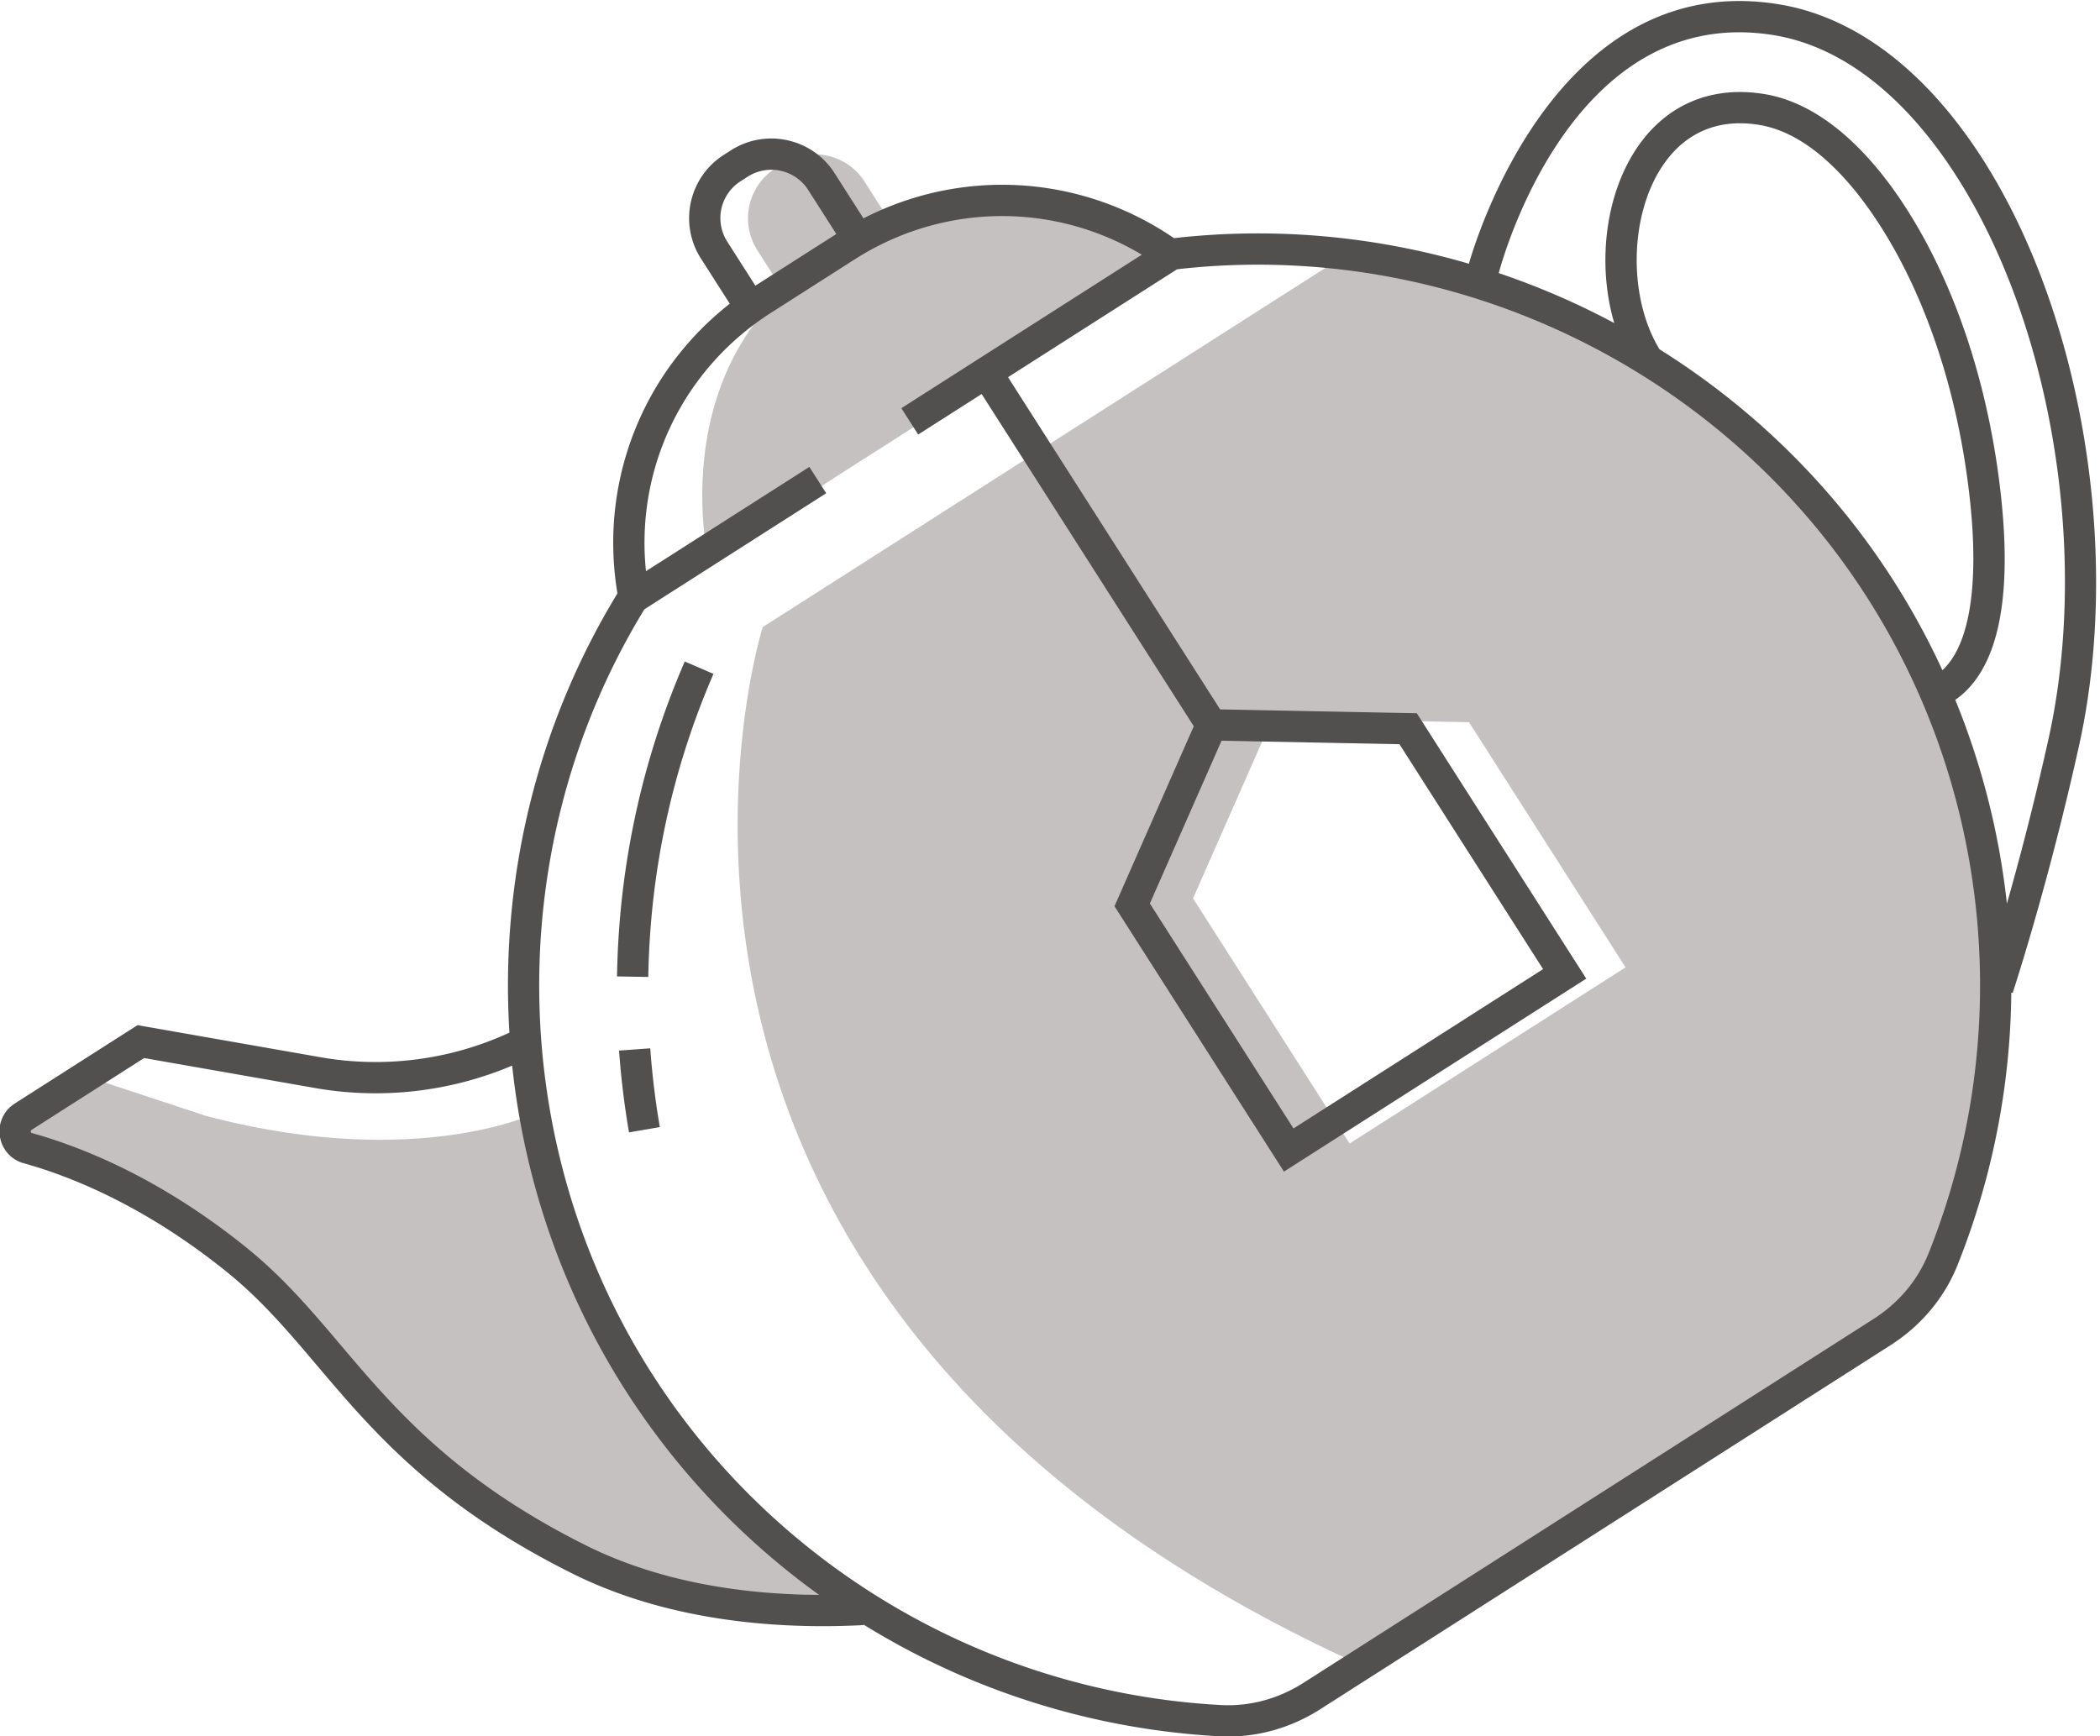 <svg xmlns="http://www.w3.org/2000/svg" width="208" height="172" viewBox="0 0 208 172"><g><g><path fill="#c5c1c1" d="M58.66 129.7l7.923 11.937 17.034 16.838-11.463.447-16.266-6.323-16.51-9.67-14.124-16.573-10.648-7.59-9.704-4.369-3.374-2.615 7.02-5.15 11.838 3.907c20.655 5.452 32.496-.207 32.496-.207zm55.217-102.313L70.134 55.313s-3.658-16.09 7.472-26.462l-2.595-4.065a5.878 5.878 0 0 1 1.793-8.116l.72-.46A5.878 5.878 0 0 1 85.64 18l2.8 4.385c12.17-4.621 21.3-.51 21.3-.51l4.636 4.374zm74.492 34.52l8.411 17.847.763 22.563-3.93 19.978-3.794 7.49-55.06 35.152C54.521 128.5 75.55 62.117 75.55 62.117l57.848-36.93 9.017 1.656 18.32 7.299 13.3 9.662zm-42.867 9.638l-19.48-.383-7.853 17.833 15.506 24.287 27.332-17.45z"/></g><g><path fill="#524f4f" d="M187.237 133.271l-56.454 36.041c-3.053 1.95-6.523 2.879-10.036 2.689A74.672 74.672 0 0 1 85.52 160.93l.003.057c-7.655.407-18.869-.145-28.817-5.1-13.548-6.746-19.791-14.112-25.3-20.612-2.82-3.329-5.485-6.472-8.871-9.215-8.087-6.548-15.441-9.503-20.187-10.827a3.238 3.238 0 0 1-2.36-2.671 3.245 3.245 0 0 1 1.484-3.249l12.151-7.758 18.165 3.185a31.628 31.628 0 0 0 18.67-2.443c-.932-15.018 2.63-30.281 10.698-43.51-1.833-10.995 2.457-21.908 11.128-28.7l-2.864-4.486c-2.204-3.45-1.187-8.051 2.265-10.255l.719-.46c3.452-2.204 8.053-1.189 10.256 2.262l2.862 4.483c9.818-5.032 21.545-4.338 30.761 1.962 9.943-1.131 19.864-.2 29.208 2.531.959-3.322 9.14-29.14 30.63-25.71 7.22 1.152 13.946 6.036 19.449 14.121 10.428 15.322 14.693 39.687 10.372 59.25-2.607 11.805-5.478 21.127-6.592 24.588l-.135-.043a74.545 74.545 0 0 1-5.315 26.969c-1.306 3.267-3.61 6.023-6.662 7.972zM159.888 32.003c-1.67-5.669-.952-12.478 2.136-17.184 2.886-4.397 7.388-6.355 12.673-5.511 5.953.95 10.586 6.122 13.425 10.294 5.309 7.8 8.894 18.376 10.097 29.78 1.092 10.36-.44 17.068-4.552 19.95a74.658 74.658 0 0 1 5.112 20.191 289.778 289.778 0 0 0 4.138-16.404c4.15-18.795.076-42.17-9.91-56.84-5.01-7.364-11.02-11.792-17.376-12.806-19.396-3.094-26.486 21.004-27.187 23.581a75.528 75.528 0 0 1 11.444 4.95zm27.66 25.52a73.934 73.934 0 0 1 4.842 8.869c2.657-2.435 3.632-8.293 2.748-16.685-1.15-10.903-4.55-20.976-9.578-28.362-2.495-3.667-6.49-8.203-11.352-8.978-5.141-.821-8.056 1.804-9.594 4.151-3.246 4.945-3.34 12.986-.248 18.08 9.192 5.755 17.176 13.518 23.181 22.924zm-125.609 80.19c-6.279-9.835-10.017-20.876-11.21-32.15a34.74 34.74 0 0 1-19.478 2.228l-16.978-2.977-11.136 7.11c-.033.021-.103.066-.086.182.017.112.091.133.13.143 5.027 1.403 12.804 4.521 21.303 11.404 3.612 2.926 6.367 6.176 9.284 9.619 5.316 6.271 11.341 13.38 24.32 19.844 7.663 3.816 16.201 4.847 23.042 4.88a74.267 74.267 0 0 1-19.191-20.283zm18.227-91.46l1.667 2.61L63.824 60.36c-14.143 23.154-13.87 52.823.727 75.686 12.343 19.334 33.414 31.619 56.365 32.861 2.861.155 5.697-.607 8.2-2.205l56.454-36.042c2.503-1.598 4.388-3.849 5.452-6.51 8.532-21.342 6.257-45.626-6.086-64.96-14.597-22.864-41.395-35.598-68.35-32.514l-16.744 10.69 21.01 32.909 19.48.382 16.784 26.291-29.944 19.117-16.784-26.29 7.852-17.833-21.01-32.909-6.286 4.014-1.667-2.61 23.818-15.206c-8.773-5.232-19.698-5.118-28.436.461l-8.29 5.293c-8.738 5.578-13.44 15.44-12.387 25.6zM64.211 96.779l-3.098-.05c.181-10.842 2.439-21.34 6.712-31.201l2.842 1.23c-4.11 9.487-6.282 19.588-6.456 30.021zm1.144 14.874l-3.054.525a83.55 83.55 0 0 1-.985-8.104l3.09-.224a80.47 80.47 0 0 0 .949 7.803zm14.693-92.837a4.334 4.334 0 0 0-5.978-1.32l-.72.46a4.334 4.334 0 0 0-1.32 5.978l2.788 4.366 8.017-5.118zm48.07 92.971l24.72-15.782-14.226-22.283-17.62-.346-7.101 16.128z"/></g></g></svg>